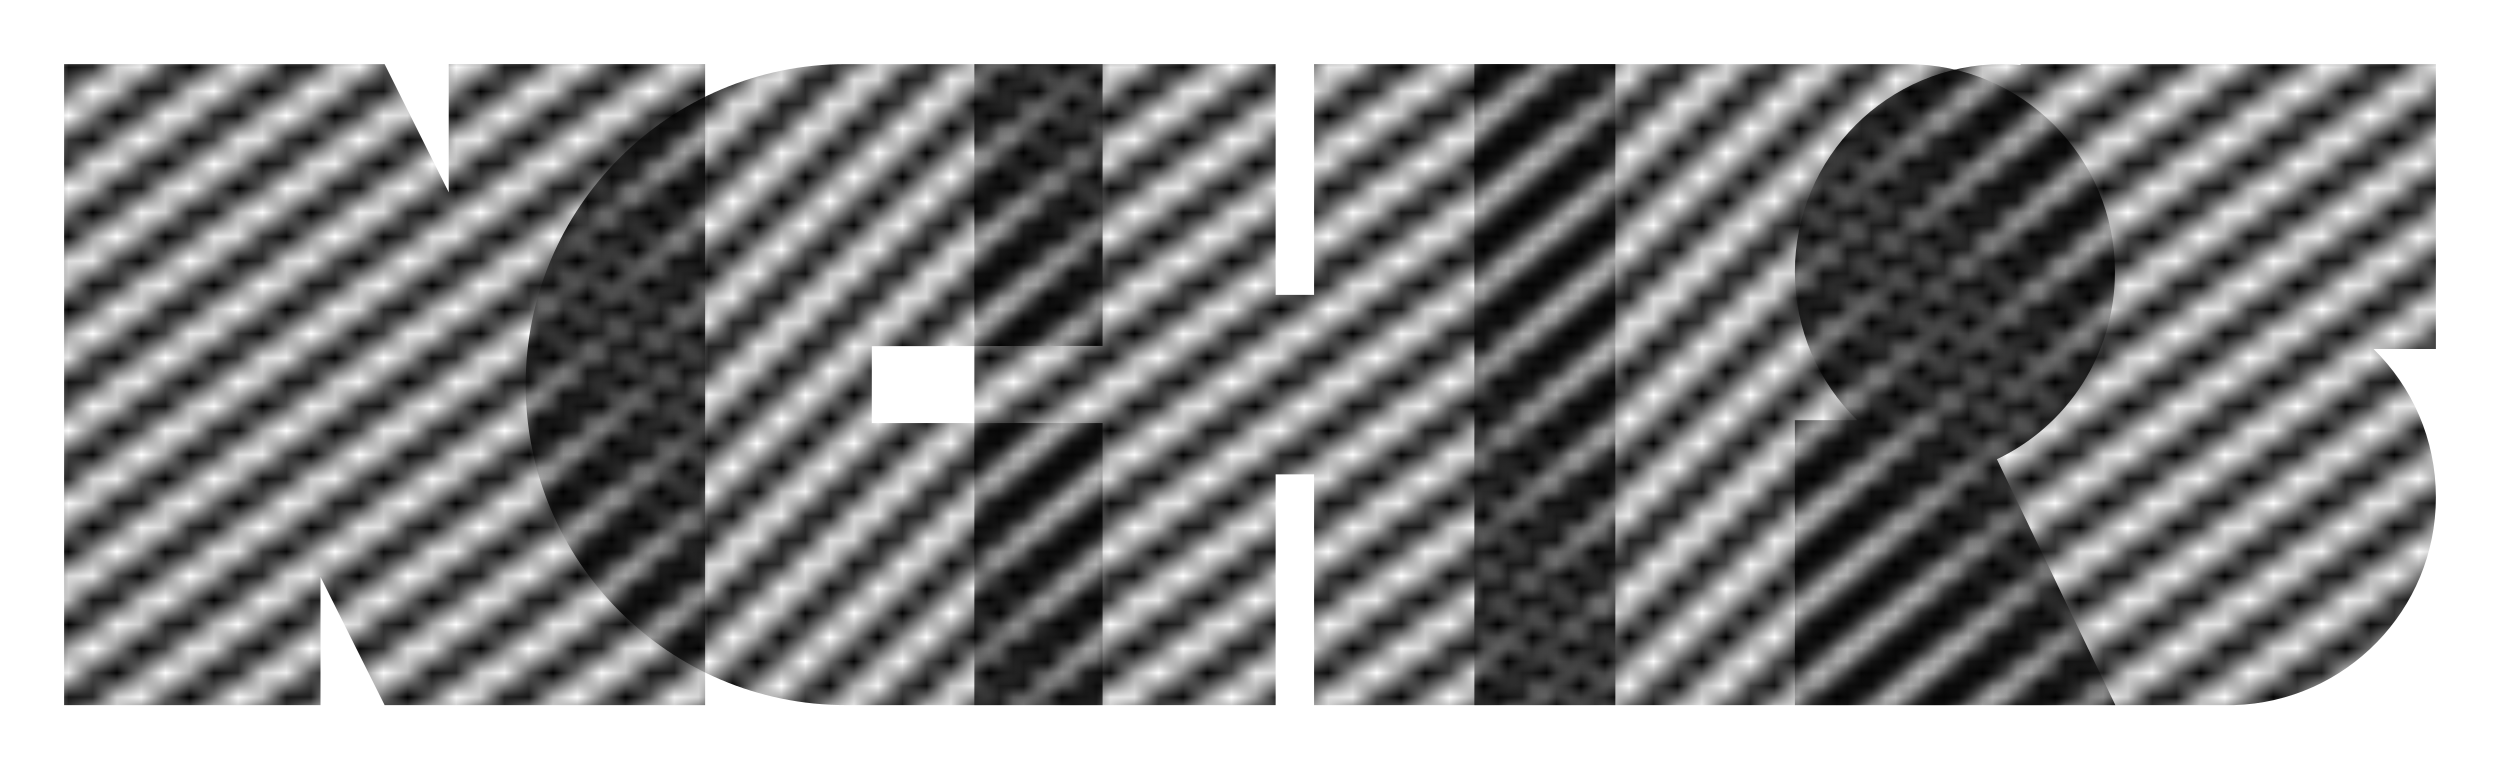 <?xml version="1.0" encoding="UTF-8" standalone="no"?>
<svg
   xmlns:dc="http://purl.org/dc/elements/1.1/"
   xmlns:cc="http://creativecommons.org/ns#"
   xmlns:rdf="http://www.w3.org/1999/02/22-rdf-syntax-ns#"
   xmlns:svg="http://www.w3.org/2000/svg"
   xmlns="http://www.w3.org/2000/svg"
   xmlns:sodipodi="http://sodipodi.sourceforge.net/DTD/sodipodi-0.dtd"
   xmlns:inkscape="http://www.inkscape.org/namespaces/inkscape"
   inkscape:version="1.0 (9f2f71dc58, 2020-08-02)"
   id="svg8"
   version="1.1"
   viewBox="0 0 103.188 31.75"
   height="120"
   width="390"
   sodipodi:docname="nchrs.svg">
  <defs
     id="defs2">
    <mask
       maskUnits="userSpaceOnUse"
       id="mask3402">
      <g
         id="g3536"
         inkscape:label="black"
         transform="matrix(0.707,-0.707,-0.707,-0.707,41.416,45.063)"
         style="stroke:#fcfcfc;stroke-width:1.323;stroke-miterlimit:4;stroke-dasharray:none;stroke-opacity:1">
        <path
           id="path3404"
           d="M -45.784,-32.892 -51.545,125.753"
           style="fill:none;stroke:#fcfcfc;stroke-width:1.323;stroke-linecap:butt;stroke-linejoin:miter;stroke-miterlimit:4;stroke-dasharray:none;stroke-opacity:1"
           sodipodi:nodetypes="cc" />
        <path
           style="fill:none;stroke:#fcfcfc;stroke-width:1.323;stroke-linecap:butt;stroke-linejoin:miter;stroke-miterlimit:4;stroke-dasharray:none;stroke-opacity:1"
           d="M -43.14,-32.796 -48.901,125.849"
           id="path3406"
           sodipodi:nodetypes="cc" />
        <path
           id="path3408"
           d="M -40.496,-32.7 -46.257,125.945"
           style="fill:none;stroke:#fcfcfc;stroke-width:1.323;stroke-linecap:butt;stroke-linejoin:miter;stroke-miterlimit:4;stroke-dasharray:none;stroke-opacity:1"
           sodipodi:nodetypes="cc" />
        <path
           style="fill:none;stroke:#fcfcfc;stroke-width:1.323;stroke-linecap:butt;stroke-linejoin:miter;stroke-miterlimit:4;stroke-dasharray:none;stroke-opacity:1"
           d="M -37.851,-32.604 -43.613,126.041"
           id="path3410"
           sodipodi:nodetypes="cc" />
        <path
           id="path3412"
           d="M -35.207,-32.508 -40.968,126.137"
           style="fill:none;stroke:#fcfcfc;stroke-width:1.323;stroke-linecap:butt;stroke-linejoin:miter;stroke-miterlimit:4;stroke-dasharray:none;stroke-opacity:1"
           sodipodi:nodetypes="cc" />
        <path
           style="fill:none;stroke:#fcfcfc;stroke-width:1.323;stroke-linecap:butt;stroke-linejoin:miter;stroke-miterlimit:4;stroke-dasharray:none;stroke-opacity:1"
           d="M -32.563,-32.412 -38.324,126.233"
           id="path3414"
           sodipodi:nodetypes="cc" />
        <path
           id="path3416"
           d="M -29.919,-32.316 -35.68,126.329"
           style="fill:none;stroke:#fcfcfc;stroke-width:1.323;stroke-linecap:butt;stroke-linejoin:miter;stroke-miterlimit:4;stroke-dasharray:none;stroke-opacity:1"
           sodipodi:nodetypes="cc" />
        <path
           style="fill:none;stroke:#fcfcfc;stroke-width:1.323;stroke-linecap:butt;stroke-linejoin:miter;stroke-miterlimit:4;stroke-dasharray:none;stroke-opacity:1"
           d="M -27.275,-32.22 -33.036,126.425"
           id="path3418"
           sodipodi:nodetypes="cc" />
        <path
           id="path3420"
           d="M -24.631,-32.124 -30.392,126.521"
           style="fill:none;stroke:#fcfcfc;stroke-width:1.323;stroke-linecap:butt;stroke-linejoin:miter;stroke-miterlimit:4;stroke-dasharray:none;stroke-opacity:1"
           sodipodi:nodetypes="cc" />
        <path
           style="fill:none;stroke:#fcfcfc;stroke-width:1.323;stroke-linecap:butt;stroke-linejoin:miter;stroke-miterlimit:4;stroke-dasharray:none;stroke-opacity:1"
           d="M -21.987,-32.028 -27.748,126.617"
           id="path3422"
           sodipodi:nodetypes="cc" />
        <path
           id="path3424"
           d="M -19.343,-31.932 -25.104,126.713"
           style="fill:none;stroke:#fcfcfc;stroke-width:1.323;stroke-linecap:butt;stroke-linejoin:miter;stroke-miterlimit:4;stroke-dasharray:none;stroke-opacity:1"
           sodipodi:nodetypes="cc" />
        <path
           style="fill:none;stroke:#fcfcfc;stroke-width:1.323;stroke-linecap:butt;stroke-linejoin:miter;stroke-miterlimit:4;stroke-dasharray:none;stroke-opacity:1"
           d="M -16.699,-31.836 -22.46,126.809"
           id="path3426"
           sodipodi:nodetypes="cc" />
        <path
           id="path3428"
           d="m -14.055,-31.74 -5.761,158.645"
           style="fill:none;stroke:#fcfcfc;stroke-width:1.323;stroke-linecap:butt;stroke-linejoin:miter;stroke-miterlimit:4;stroke-dasharray:none;stroke-opacity:1"
           sodipodi:nodetypes="cc" />
        <path
           style="fill:none;stroke:#fcfcfc;stroke-width:1.323;stroke-linecap:butt;stroke-linejoin:miter;stroke-miterlimit:4;stroke-dasharray:none;stroke-opacity:1"
           d="M -11.411,-31.644 -17.172,127.001"
           id="path3430"
           sodipodi:nodetypes="cc" />
        <path
           id="path3432"
           d="M -8.766,-31.548 -14.528,127.097"
           style="fill:none;stroke:#fcfcfc;stroke-width:1.323;stroke-linecap:butt;stroke-linejoin:miter;stroke-miterlimit:4;stroke-dasharray:none;stroke-opacity:1"
           sodipodi:nodetypes="cc" />
        <path
           style="fill:none;stroke:#fcfcfc;stroke-width:1.323;stroke-linecap:butt;stroke-linejoin:miter;stroke-miterlimit:4;stroke-dasharray:none;stroke-opacity:1"
           d="M -6.122,-31.452 -11.883,127.193"
           id="path3434"
           sodipodi:nodetypes="cc" />
        <path
           id="path3436"
           d="M -3.478,-31.356 -9.239,127.289"
           style="fill:none;stroke:#fcfcfc;stroke-width:1.323;stroke-linecap:butt;stroke-linejoin:miter;stroke-miterlimit:4;stroke-dasharray:none;stroke-opacity:1"
           sodipodi:nodetypes="cc" />
        <path
           style="fill:none;stroke:#fcfcfc;stroke-width:1.323;stroke-linecap:butt;stroke-linejoin:miter;stroke-miterlimit:4;stroke-dasharray:none;stroke-opacity:1"
           d="M -0.834,-31.26 -6.595,127.385"
           id="path3438"
           sodipodi:nodetypes="cc" />
        <path
           id="path3440"
           d="M 1.81,-31.164 -3.951,127.481"
           style="fill:none;stroke:#fcfcfc;stroke-width:1.323;stroke-linecap:butt;stroke-linejoin:miter;stroke-miterlimit:4;stroke-dasharray:none;stroke-opacity:1"
           sodipodi:nodetypes="cc" />
        <path
           style="fill:none;stroke:#fcfcfc;stroke-width:1.323;stroke-linecap:butt;stroke-linejoin:miter;stroke-miterlimit:4;stroke-dasharray:none;stroke-opacity:1"
           d="M 4.454,-31.068 -1.307,127.577"
           id="path3442"
           sodipodi:nodetypes="cc" />
        <path
           id="path3444"
           d="M 7.098,-30.972 1.337,127.673"
           style="fill:none;stroke:#fcfcfc;stroke-width:1.323;stroke-linecap:butt;stroke-linejoin:miter;stroke-miterlimit:4;stroke-dasharray:none;stroke-opacity:1"
           sodipodi:nodetypes="cc" />
        <path
           style="fill:none;stroke:#fcfcfc;stroke-width:1.323;stroke-linecap:butt;stroke-linejoin:miter;stroke-miterlimit:4;stroke-dasharray:none;stroke-opacity:1"
           d="M 9.742,-30.876 3.981,127.769"
           id="path3446"
           sodipodi:nodetypes="cc" />
        <path
           style="fill:none;stroke:#fcfcfc;stroke-width:1.323;stroke-linecap:butt;stroke-linejoin:miter;stroke-miterlimit:4;stroke-dasharray:none;stroke-opacity:1"
           d="M 12.386,-30.78 6.625,127.865"
           id="path3448"
           sodipodi:nodetypes="cc" />
        <path
           id="path3450"
           d="M 15.03,-30.684 9.269,127.961"
           style="fill:none;stroke:#fcfcfc;stroke-width:1.323;stroke-linecap:butt;stroke-linejoin:miter;stroke-miterlimit:4;stroke-dasharray:none;stroke-opacity:1"
           sodipodi:nodetypes="cc" />
        <path
           style="fill:none;stroke:#fcfcfc;stroke-width:1.323;stroke-linecap:butt;stroke-linejoin:miter;stroke-miterlimit:4;stroke-dasharray:none;stroke-opacity:1"
           d="M 17.674,-30.588 11.913,128.058"
           id="path3452"
           sodipodi:nodetypes="cc" />
        <path
           id="path3454"
           d="M 20.319,-30.492 14.557,128.154"
           style="fill:none;stroke:#fcfcfc;stroke-width:1.323;stroke-linecap:butt;stroke-linejoin:miter;stroke-miterlimit:4;stroke-dasharray:none;stroke-opacity:1"
           sodipodi:nodetypes="cc" />
        <path
           style="fill:none;stroke:#fcfcfc;stroke-width:1.323;stroke-linecap:butt;stroke-linejoin:miter;stroke-miterlimit:4;stroke-dasharray:none;stroke-opacity:1"
           d="M 22.963,-30.396 17.202,128.25"
           id="path3456"
           sodipodi:nodetypes="cc" />
        <path
           id="path3458"
           d="M 25.607,-30.3 19.846,128.346"
           style="fill:none;stroke:#fcfcfc;stroke-width:1.323;stroke-linecap:butt;stroke-linejoin:miter;stroke-miterlimit:4;stroke-dasharray:none;stroke-opacity:1"
           sodipodi:nodetypes="cc" />
        <path
           style="fill:none;stroke:#fcfcfc;stroke-width:1.323;stroke-linecap:butt;stroke-linejoin:miter;stroke-miterlimit:4;stroke-dasharray:none;stroke-opacity:1"
           d="M 28.251,-30.204 22.49,128.442"
           id="path3460"
           sodipodi:nodetypes="cc" />
        <path
           id="path3462"
           d="M 30.895,-30.108 25.134,128.538"
           style="fill:none;stroke:#fcfcfc;stroke-width:1.323;stroke-linecap:butt;stroke-linejoin:miter;stroke-miterlimit:4;stroke-dasharray:none;stroke-opacity:1"
           sodipodi:nodetypes="cc" />
        <path
           style="fill:none;stroke:#fcfcfc;stroke-width:1.323;stroke-linecap:butt;stroke-linejoin:miter;stroke-miterlimit:4;stroke-dasharray:none;stroke-opacity:1"
           d="M 33.539,-30.012 27.778,128.634"
           id="path3464"
           sodipodi:nodetypes="cc" />
        <path
           id="path3466"
           d="M 36.183,-29.916 30.422,128.73"
           style="fill:none;stroke:#fcfcfc;stroke-width:1.323;stroke-linecap:butt;stroke-linejoin:miter;stroke-miterlimit:4;stroke-dasharray:none;stroke-opacity:1"
           sodipodi:nodetypes="cc" />
        <path
           style="fill:none;stroke:#fcfcfc;stroke-width:1.323;stroke-linecap:butt;stroke-linejoin:miter;stroke-miterlimit:4;stroke-dasharray:none;stroke-opacity:1"
           d="M 38.827,-29.82 33.066,128.826"
           id="path3468"
           sodipodi:nodetypes="cc" />
        <path
           id="path3470"
           d="M 41.471,-29.724 35.71,128.922"
           style="fill:none;stroke:#fcfcfc;stroke-width:1.323;stroke-linecap:butt;stroke-linejoin:miter;stroke-miterlimit:4;stroke-dasharray:none;stroke-opacity:1"
           sodipodi:nodetypes="cc" />
        <path
           style="fill:none;stroke:#fcfcfc;stroke-width:1.323;stroke-linecap:butt;stroke-linejoin:miter;stroke-miterlimit:4;stroke-dasharray:none;stroke-opacity:1"
           d="M 44.115,-29.628 38.354,129.018"
           id="path3472"
           sodipodi:nodetypes="cc" />
        <path
           id="path3474"
           d="M 46.759,-29.532 40.998,129.114"
           style="fill:none;stroke:#fcfcfc;stroke-width:1.323;stroke-linecap:butt;stroke-linejoin:miter;stroke-miterlimit:4;stroke-dasharray:none;stroke-opacity:1"
           sodipodi:nodetypes="cc" />
        <path
           style="fill:none;stroke:#fcfcfc;stroke-width:1.323;stroke-linecap:butt;stroke-linejoin:miter;stroke-miterlimit:4;stroke-dasharray:none;stroke-opacity:1"
           d="M 49.404,-29.436 43.642,129.21"
           id="path3476"
           sodipodi:nodetypes="cc" />
        <path
           id="path3478"
           d="M 52.048,-29.34 46.287,129.306"
           style="fill:none;stroke:#fcfcfc;stroke-width:1.323;stroke-linecap:butt;stroke-linejoin:miter;stroke-miterlimit:4;stroke-dasharray:none;stroke-opacity:1"
           sodipodi:nodetypes="cc" />
        <path
           style="fill:none;stroke:#fcfcfc;stroke-width:1.323;stroke-linecap:butt;stroke-linejoin:miter;stroke-miterlimit:4;stroke-dasharray:none;stroke-opacity:1"
           d="M 54.692,-29.244 48.931,129.402"
           id="path3480"
           sodipodi:nodetypes="cc" />
        <path
           id="path3482"
           d="M 57.336,-29.148 51.575,129.498"
           style="fill:none;stroke:#fcfcfc;stroke-width:1.323;stroke-linecap:butt;stroke-linejoin:miter;stroke-miterlimit:4;stroke-dasharray:none;stroke-opacity:1"
           sodipodi:nodetypes="cc" />
        <path
           style="fill:none;stroke:#fcfcfc;stroke-width:1.323;stroke-linecap:butt;stroke-linejoin:miter;stroke-miterlimit:4;stroke-dasharray:none;stroke-opacity:1"
           d="M 59.98,-29.052 54.219,129.594"
           id="path3484"
           sodipodi:nodetypes="cc" />
        <path
           id="path3486"
           d="M 62.624,-28.956 56.863,129.69"
           style="fill:none;stroke:#fcfcfc;stroke-width:1.323;stroke-linecap:butt;stroke-linejoin:miter;stroke-miterlimit:4;stroke-dasharray:none;stroke-opacity:1"
           sodipodi:nodetypes="cc" />
        <path
           style="fill:none;stroke:#fcfcfc;stroke-width:1.323;stroke-linecap:butt;stroke-linejoin:miter;stroke-miterlimit:4;stroke-dasharray:none;stroke-opacity:1"
           d="M 65.268,-28.86 59.507,129.786"
           id="path3488"
           sodipodi:nodetypes="cc" />
        <path
           id="path3490"
           d="M 67.912,-28.764 62.151,129.882"
           style="fill:none;stroke:#fcfcfc;stroke-width:1.323;stroke-linecap:butt;stroke-linejoin:miter;stroke-miterlimit:4;stroke-dasharray:none;stroke-opacity:1"
           sodipodi:nodetypes="cc" />
        <path
           id="path3492"
           d="M 70.556,-28.668 64.795,129.978"
           style="fill:none;stroke:#fcfcfc;stroke-width:1.323;stroke-linecap:butt;stroke-linejoin:miter;stroke-miterlimit:4;stroke-dasharray:none;stroke-opacity:1"
           sodipodi:nodetypes="cc" />
        <path
           style="fill:none;stroke:#fcfcfc;stroke-width:1.323;stroke-linecap:butt;stroke-linejoin:miter;stroke-miterlimit:4;stroke-dasharray:none;stroke-opacity:1"
           d="M 73.2,-28.572 67.439,130.074"
           id="path3494"
           sodipodi:nodetypes="cc" />
        <path
           id="path3496"
           d="M 75.844,-28.476 70.083,130.17"
           style="fill:none;stroke:#fcfcfc;stroke-width:1.323;stroke-linecap:butt;stroke-linejoin:miter;stroke-miterlimit:4;stroke-dasharray:none;stroke-opacity:1"
           sodipodi:nodetypes="cc" />
        <path
           style="fill:none;stroke:#fcfcfc;stroke-width:1.323;stroke-linecap:butt;stroke-linejoin:miter;stroke-miterlimit:4;stroke-dasharray:none;stroke-opacity:1"
           d="M 78.489,-28.379 72.727,130.266"
           id="path3498"
           sodipodi:nodetypes="cc" />
        <path
           id="path3500"
           d="M 81.133,-28.283 75.372,130.362"
           style="fill:none;stroke:#fcfcfc;stroke-width:1.323;stroke-linecap:butt;stroke-linejoin:miter;stroke-miterlimit:4;stroke-dasharray:none;stroke-opacity:1"
           sodipodi:nodetypes="cc" />
        <path
           style="fill:none;stroke:#fcfcfc;stroke-width:1.323;stroke-linecap:butt;stroke-linejoin:miter;stroke-miterlimit:4;stroke-dasharray:none;stroke-opacity:1"
           d="M 83.777,-28.187 78.016,130.458"
           id="path3502"
           sodipodi:nodetypes="cc" />
        <path
           id="path3504"
           d="M 86.421,-28.091 80.66,130.554"
           style="fill:none;stroke:#fcfcfc;stroke-width:1.323;stroke-linecap:butt;stroke-linejoin:miter;stroke-miterlimit:4;stroke-dasharray:none;stroke-opacity:1"
           sodipodi:nodetypes="cc" />
        <path
           style="fill:none;stroke:#fcfcfc;stroke-width:1.323;stroke-linecap:butt;stroke-linejoin:miter;stroke-miterlimit:4;stroke-dasharray:none;stroke-opacity:1"
           d="M 89.065,-27.995 83.304,130.65"
           id="path3506"
           sodipodi:nodetypes="cc" />
        <path
           id="path3508"
           d="M 91.709,-27.899 85.948,130.746"
           style="fill:none;stroke:#fcfcfc;stroke-width:1.323;stroke-linecap:butt;stroke-linejoin:miter;stroke-miterlimit:4;stroke-dasharray:none;stroke-opacity:1"
           sodipodi:nodetypes="cc" />
        <path
           style="fill:none;stroke:#fcfcfc;stroke-width:1.323;stroke-linecap:butt;stroke-linejoin:miter;stroke-miterlimit:4;stroke-dasharray:none;stroke-opacity:1"
           d="M 94.353,-27.803 88.592,130.842"
           id="path3510"
           sodipodi:nodetypes="cc" />
        <path
           id="path3512"
           d="M 96.997,-27.707 91.236,130.938"
           style="fill:none;stroke:#fcfcfc;stroke-width:1.323;stroke-linecap:butt;stroke-linejoin:miter;stroke-miterlimit:4;stroke-dasharray:none;stroke-opacity:1"
           sodipodi:nodetypes="cc" />
        <path
           style="fill:none;stroke:#fcfcfc;stroke-width:1.323;stroke-linecap:butt;stroke-linejoin:miter;stroke-miterlimit:4;stroke-dasharray:none;stroke-opacity:1"
           d="M 99.641,-27.611 93.88,131.034"
           id="path3514"
           sodipodi:nodetypes="cc" />
        <path
           id="path3516"
           d="M 102.285,-27.515 96.524,131.13"
           style="fill:none;stroke:#fcfcfc;stroke-width:1.323;stroke-linecap:butt;stroke-linejoin:miter;stroke-miterlimit:4;stroke-dasharray:none;stroke-opacity:1"
           sodipodi:nodetypes="cc" />
        <path
           style="fill:none;stroke:#fcfcfc;stroke-width:1.323;stroke-linecap:butt;stroke-linejoin:miter;stroke-miterlimit:4;stroke-dasharray:none;stroke-opacity:1"
           d="M 104.93,-27.419 99.168,131.226"
           id="path3518"
           sodipodi:nodetypes="cc" />
        <path
           id="path3520"
           d="M 107.574,-27.323 101.813,131.322"
           style="fill:none;stroke:#fcfcfc;stroke-width:1.323;stroke-linecap:butt;stroke-linejoin:miter;stroke-miterlimit:4;stroke-dasharray:none;stroke-opacity:1"
           sodipodi:nodetypes="cc" />
        <path
           style="fill:none;stroke:#fcfcfc;stroke-width:1.323;stroke-linecap:butt;stroke-linejoin:miter;stroke-miterlimit:4;stroke-dasharray:none;stroke-opacity:1"
           d="M 110.218,-27.227 104.457,131.418"
           id="path3522"
           sodipodi:nodetypes="cc" />
        <path
           id="path3524"
           d="M 112.862,-27.131 107.101,131.514"
           style="fill:none;stroke:#fcfcfc;stroke-width:1.323;stroke-linecap:butt;stroke-linejoin:miter;stroke-miterlimit:4;stroke-dasharray:none;stroke-opacity:1"
           sodipodi:nodetypes="cc" />
        <path
           style="fill:none;stroke:#fcfcfc;stroke-width:1.323;stroke-linecap:butt;stroke-linejoin:miter;stroke-miterlimit:4;stroke-dasharray:none;stroke-opacity:1"
           d="M 115.506,-27.035 109.745,131.61"
           id="path3526"
           sodipodi:nodetypes="cc" />
        <path
           id="path3528"
           d="M 118.15,-26.939 112.389,131.706"
           style="fill:none;stroke:#fcfcfc;stroke-width:1.323;stroke-linecap:butt;stroke-linejoin:miter;stroke-miterlimit:4;stroke-dasharray:none;stroke-opacity:1"
           sodipodi:nodetypes="cc" />
        <path
           style="fill:none;stroke:#fcfcfc;stroke-width:1.323;stroke-linecap:butt;stroke-linejoin:miter;stroke-miterlimit:4;stroke-dasharray:none;stroke-opacity:1"
           d="M 120.794,-26.843 115.033,131.802"
           id="path3530"
           sodipodi:nodetypes="cc" />
        <path
           id="path3532"
           d="M 123.438,-26.747 117.677,131.898"
           style="fill:none;stroke:#fcfcfc;stroke-width:1.323;stroke-linecap:butt;stroke-linejoin:miter;stroke-miterlimit:4;stroke-dasharray:none;stroke-opacity:1"
           sodipodi:nodetypes="cc" />
        <path
           style="fill:none;stroke:#fcfcfc;stroke-width:1.323;stroke-linecap:butt;stroke-linejoin:miter;stroke-miterlimit:4;stroke-dasharray:none;stroke-opacity:1"
           d="M 126.082,-26.651 120.321,131.994"
           id="path3534"
           sodipodi:nodetypes="cc" />
      </g>
    </mask>
    <mask
       maskUnits="userSpaceOnUse"
       id="mask3608">
      <g
         inkscape:label="white"
         id="g3742"
         transform="matrix(0.553,-0.833,-0.833,-0.553,38.169,48.239)"
         style="display:inline;stroke:#fdfdfd;stroke-width:1.323;stroke-miterlimit:4;stroke-dasharray:none;stroke-opacity:1">
        <path
           style="fill:none;stroke:#fdfdfd;stroke-width:1.323;stroke-linecap:butt;stroke-linejoin:miter;stroke-miterlimit:4;stroke-dasharray:none;stroke-opacity:1"
           d="m -55.777,-35.032 5.854,158.642"
           id="path3610"
           sodipodi:nodetypes="cc" />
        <path
           id="path3612"
           d="M -53.133,-35.13 -47.278,123.512"
           style="fill:none;stroke:#fdfdfd;stroke-width:1.323;stroke-linecap:butt;stroke-linejoin:miter;stroke-miterlimit:4;stroke-dasharray:none;stroke-opacity:1"
           sodipodi:nodetypes="cc" />
        <path
           style="fill:none;stroke:#fdfdfd;stroke-width:1.323;stroke-linecap:butt;stroke-linejoin:miter;stroke-miterlimit:4;stroke-dasharray:none;stroke-opacity:1"
           d="m -50.489,-35.228 5.854,158.642"
           id="path3614"
           sodipodi:nodetypes="cc" />
        <path
           id="path3616"
           d="M -47.845,-35.325 -41.99,123.317"
           style="fill:none;stroke:#fdfdfd;stroke-width:1.323;stroke-linecap:butt;stroke-linejoin:miter;stroke-miterlimit:4;stroke-dasharray:none;stroke-opacity:1"
           sodipodi:nodetypes="cc" />
        <path
           style="fill:none;stroke:#fdfdfd;stroke-width:1.323;stroke-linecap:butt;stroke-linejoin:miter;stroke-miterlimit:4;stroke-dasharray:none;stroke-opacity:1"
           d="m -45.2,-35.423 5.854,158.642"
           id="path3618"
           sodipodi:nodetypes="cc" />
        <path
           id="path3620"
           d="m -42.556,-35.52 5.854,158.642"
           style="fill:none;stroke:#fdfdfd;stroke-width:1.323;stroke-linecap:butt;stroke-linejoin:miter;stroke-miterlimit:4;stroke-dasharray:none;stroke-opacity:1"
           sodipodi:nodetypes="cc" />
        <path
           style="fill:none;stroke:#fdfdfd;stroke-width:1.323;stroke-linecap:butt;stroke-linejoin:miter;stroke-miterlimit:4;stroke-dasharray:none;stroke-opacity:1"
           d="m -39.912,-35.618 5.854,158.642"
           id="path3622"
           sodipodi:nodetypes="cc" />
        <path
           id="path3624"
           d="m -37.268,-35.716 5.854,158.642"
           style="fill:none;stroke:#fdfdfd;stroke-width:1.323;stroke-linecap:butt;stroke-linejoin:miter;stroke-miterlimit:4;stroke-dasharray:none;stroke-opacity:1"
           sodipodi:nodetypes="cc" />
        <path
           style="fill:none;stroke:#fdfdfd;stroke-width:1.323;stroke-linecap:butt;stroke-linejoin:miter;stroke-miterlimit:4;stroke-dasharray:none;stroke-opacity:1"
           d="m -34.624,-35.813 5.854,158.642"
           id="path3626"
           sodipodi:nodetypes="cc" />
        <path
           id="path3628"
           d="m -31.98,-35.911 5.854,158.642"
           style="fill:none;stroke:#fdfdfd;stroke-width:1.323;stroke-linecap:butt;stroke-linejoin:miter;stroke-miterlimit:4;stroke-dasharray:none;stroke-opacity:1"
           sodipodi:nodetypes="cc" />
        <path
           style="fill:none;stroke:#fdfdfd;stroke-width:1.323;stroke-linecap:butt;stroke-linejoin:miter;stroke-miterlimit:4;stroke-dasharray:none;stroke-opacity:1"
           d="M -29.336,-36.008 -23.482,122.634"
           id="path3630"
           sodipodi:nodetypes="cc" />
        <path
           id="path3632"
           d="m -26.692,-36.106 5.854,158.642"
           style="fill:none;stroke:#fdfdfd;stroke-width:1.323;stroke-linecap:butt;stroke-linejoin:miter;stroke-miterlimit:4;stroke-dasharray:none;stroke-opacity:1"
           sodipodi:nodetypes="cc" />
        <path
           style="fill:none;stroke:#fdfdfd;stroke-width:1.323;stroke-linecap:butt;stroke-linejoin:miter;stroke-miterlimit:4;stroke-dasharray:none;stroke-opacity:1"
           d="m -24.048,-36.203 5.854,158.642"
           id="path3634"
           sodipodi:nodetypes="cc" />
        <path
           id="path3636"
           d="m -21.404,-36.301 5.854,158.642"
           style="fill:none;stroke:#fdfdfd;stroke-width:1.323;stroke-linecap:butt;stroke-linejoin:miter;stroke-miterlimit:4;stroke-dasharray:none;stroke-opacity:1"
           sodipodi:nodetypes="cc" />
        <path
           style="fill:none;stroke:#fdfdfd;stroke-width:1.323;stroke-linecap:butt;stroke-linejoin:miter;stroke-miterlimit:4;stroke-dasharray:none;stroke-opacity:1"
           d="M -18.76,-36.399 -12.906,122.243"
           id="path3638"
           sodipodi:nodetypes="cc" />
        <path
           id="path3640"
           d="M -16.116,-36.496 -10.262,122.146"
           style="fill:none;stroke:#fdfdfd;stroke-width:1.323;stroke-linecap:butt;stroke-linejoin:miter;stroke-miterlimit:4;stroke-dasharray:none;stroke-opacity:1"
           sodipodi:nodetypes="cc" />
        <path
           style="fill:none;stroke:#fdfdfd;stroke-width:1.323;stroke-linecap:butt;stroke-linejoin:miter;stroke-miterlimit:4;stroke-dasharray:none;stroke-opacity:1"
           d="m -13.472,-36.594 5.854,158.642"
           id="path3642"
           sodipodi:nodetypes="cc" />
        <path
           id="path3644"
           d="M -10.828,-36.691 -4.974,121.951"
           style="fill:none;stroke:#fdfdfd;stroke-width:1.323;stroke-linecap:butt;stroke-linejoin:miter;stroke-miterlimit:4;stroke-dasharray:none;stroke-opacity:1"
           sodipodi:nodetypes="cc" />
        <path
           style="fill:none;stroke:#fdfdfd;stroke-width:1.323;stroke-linecap:butt;stroke-linejoin:miter;stroke-miterlimit:4;stroke-dasharray:none;stroke-opacity:1"
           d="M -8.184,-36.789 -2.33,121.853"
           id="path3646"
           sodipodi:nodetypes="cc" />
        <path
           id="path3648"
           d="M -5.54,-36.886 0.314,121.756"
           style="fill:none;stroke:#fdfdfd;stroke-width:1.323;stroke-linecap:butt;stroke-linejoin:miter;stroke-miterlimit:4;stroke-dasharray:none;stroke-opacity:1"
           sodipodi:nodetypes="cc" />
        <path
           style="fill:none;stroke:#fdfdfd;stroke-width:1.323;stroke-linecap:butt;stroke-linejoin:miter;stroke-miterlimit:4;stroke-dasharray:none;stroke-opacity:1"
           d="M -2.896,-36.984 2.958,121.658"
           id="path3650"
           sodipodi:nodetypes="cc" />
        <path
           id="path3652"
           d="M -0.252,-37.082 5.602,121.56"
           style="fill:none;stroke:#fdfdfd;stroke-width:1.323;stroke-linecap:butt;stroke-linejoin:miter;stroke-miterlimit:4;stroke-dasharray:none;stroke-opacity:1"
           sodipodi:nodetypes="cc" />
        <path
           id="path3654"
           d="M 2.392,-37.179 8.247,121.463"
           style="fill:none;stroke:#fdfdfd;stroke-width:1.323;stroke-linecap:butt;stroke-linejoin:miter;stroke-miterlimit:4;stroke-dasharray:none;stroke-opacity:1"
           sodipodi:nodetypes="cc" />
        <path
           style="fill:none;stroke:#fdfdfd;stroke-width:1.323;stroke-linecap:butt;stroke-linejoin:miter;stroke-miterlimit:4;stroke-dasharray:none;stroke-opacity:1"
           d="M 5.036,-37.277 10.891,121.365"
           id="path3656"
           sodipodi:nodetypes="cc" />
        <path
           id="path3658"
           d="M 7.68,-37.374 13.535,121.268"
           style="fill:none;stroke:#fdfdfd;stroke-width:1.323;stroke-linecap:butt;stroke-linejoin:miter;stroke-miterlimit:4;stroke-dasharray:none;stroke-opacity:1"
           sodipodi:nodetypes="cc" />
        <path
           style="fill:none;stroke:#fdfdfd;stroke-width:1.323;stroke-linecap:butt;stroke-linejoin:miter;stroke-miterlimit:4;stroke-dasharray:none;stroke-opacity:1"
           d="M 10.324,-37.472 16.179,121.17"
           id="path3660"
           sodipodi:nodetypes="cc" />
        <path
           id="path3662"
           d="m 12.968,-37.569 5.854,158.642"
           style="fill:none;stroke:#fdfdfd;stroke-width:1.323;stroke-linecap:butt;stroke-linejoin:miter;stroke-miterlimit:4;stroke-dasharray:none;stroke-opacity:1"
           sodipodi:nodetypes="cc" />
        <path
           style="fill:none;stroke:#fdfdfd;stroke-width:1.323;stroke-linecap:butt;stroke-linejoin:miter;stroke-miterlimit:4;stroke-dasharray:none;stroke-opacity:1"
           d="M 15.612,-37.667 21.467,120.975"
           id="path3664"
           sodipodi:nodetypes="cc" />
        <path
           id="path3666"
           d="M 18.256,-37.765 24.111,120.877"
           style="fill:none;stroke:#fdfdfd;stroke-width:1.323;stroke-linecap:butt;stroke-linejoin:miter;stroke-miterlimit:4;stroke-dasharray:none;stroke-opacity:1"
           sodipodi:nodetypes="cc" />
        <path
           style="fill:none;stroke:#fdfdfd;stroke-width:1.323;stroke-linecap:butt;stroke-linejoin:miter;stroke-miterlimit:4;stroke-dasharray:none;stroke-opacity:1"
           d="m 20.9,-37.862 5.854,158.642"
           id="path3668"
           sodipodi:nodetypes="cc" />
        <path
           id="path3670"
           d="M 23.544,-37.96 29.399,120.682"
           style="fill:none;stroke:#fdfdfd;stroke-width:1.323;stroke-linecap:butt;stroke-linejoin:miter;stroke-miterlimit:4;stroke-dasharray:none;stroke-opacity:1"
           sodipodi:nodetypes="cc" />
        <path
           style="fill:none;stroke:#fdfdfd;stroke-width:1.323;stroke-linecap:butt;stroke-linejoin:miter;stroke-miterlimit:4;stroke-dasharray:none;stroke-opacity:1"
           d="M 26.188,-38.057 32.043,120.585"
           id="path3672"
           sodipodi:nodetypes="cc" />
        <path
           id="path3674"
           d="M 28.832,-38.155 34.687,120.487"
           style="fill:none;stroke:#fdfdfd;stroke-width:1.323;stroke-linecap:butt;stroke-linejoin:miter;stroke-miterlimit:4;stroke-dasharray:none;stroke-opacity:1"
           sodipodi:nodetypes="cc" />
        <path
           style="fill:none;stroke:#fdfdfd;stroke-width:1.323;stroke-linecap:butt;stroke-linejoin:miter;stroke-miterlimit:4;stroke-dasharray:none;stroke-opacity:1"
           d="M 31.477,-38.252 37.331,120.39"
           id="path3676"
           sodipodi:nodetypes="cc" />
        <path
           id="path3678"
           d="M 34.121,-38.35 39.975,120.292"
           style="fill:none;stroke:#fdfdfd;stroke-width:1.323;stroke-linecap:butt;stroke-linejoin:miter;stroke-miterlimit:4;stroke-dasharray:none;stroke-opacity:1"
           sodipodi:nodetypes="cc" />
        <path
           style="fill:none;stroke:#fdfdfd;stroke-width:1.323;stroke-linecap:butt;stroke-linejoin:miter;stroke-miterlimit:4;stroke-dasharray:none;stroke-opacity:1"
           d="M 36.765,-38.448 42.619,120.194"
           id="path3680"
           sodipodi:nodetypes="cc" />
        <path
           id="path3682"
           d="M 39.409,-38.545 45.263,120.097"
           style="fill:none;stroke:#fdfdfd;stroke-width:1.323;stroke-linecap:butt;stroke-linejoin:miter;stroke-miterlimit:4;stroke-dasharray:none;stroke-opacity:1"
           sodipodi:nodetypes="cc" />
        <path
           style="fill:none;stroke:#fdfdfd;stroke-width:1.323;stroke-linecap:butt;stroke-linejoin:miter;stroke-miterlimit:4;stroke-dasharray:none;stroke-opacity:1"
           d="M 42.053,-38.643 47.907,119.999"
           id="path3684"
           sodipodi:nodetypes="cc" />
        <path
           id="path3686"
           d="M 44.697,-38.74 50.551,119.902"
           style="fill:none;stroke:#fdfdfd;stroke-width:1.323;stroke-linecap:butt;stroke-linejoin:miter;stroke-miterlimit:4;stroke-dasharray:none;stroke-opacity:1"
           sodipodi:nodetypes="cc" />
        <path
           style="fill:none;stroke:#fdfdfd;stroke-width:1.323;stroke-linecap:butt;stroke-linejoin:miter;stroke-miterlimit:4;stroke-dasharray:none;stroke-opacity:1"
           d="M 47.341,-38.838 53.195,119.804"
           id="path3688"
           sodipodi:nodetypes="cc" />
        <path
           id="path3690"
           d="M 49.985,-38.935 55.839,119.707"
           style="fill:none;stroke:#fdfdfd;stroke-width:1.323;stroke-linecap:butt;stroke-linejoin:miter;stroke-miterlimit:4;stroke-dasharray:none;stroke-opacity:1"
           sodipodi:nodetypes="cc" />
        <path
           style="fill:none;stroke:#fdfdfd;stroke-width:1.323;stroke-linecap:butt;stroke-linejoin:miter;stroke-miterlimit:4;stroke-dasharray:none;stroke-opacity:1"
           d="M 52.629,-39.033 58.483,119.609"
           id="path3692"
           sodipodi:nodetypes="cc" />
        <path
           id="path3694"
           d="m 55.273,-39.131 5.854,158.642"
           style="fill:none;stroke:#fdfdfd;stroke-width:1.323;stroke-linecap:butt;stroke-linejoin:miter;stroke-miterlimit:4;stroke-dasharray:none;stroke-opacity:1"
           sodipodi:nodetypes="cc" />
        <path
           style="fill:none;stroke:#fdfdfd;stroke-width:1.323;stroke-linecap:butt;stroke-linejoin:miter;stroke-miterlimit:4;stroke-dasharray:none;stroke-opacity:1"
           d="M 57.917,-39.228 63.771,119.414"
           id="path3696"
           sodipodi:nodetypes="cc" />
        <path
           style="fill:none;stroke:#fdfdfd;stroke-width:1.323;stroke-linecap:butt;stroke-linejoin:miter;stroke-miterlimit:4;stroke-dasharray:none;stroke-opacity:1"
           d="M 60.561,-39.326 66.415,119.316"
           id="path3698"
           sodipodi:nodetypes="cc" />
        <path
           id="path3700"
           d="M 63.205,-39.423 69.059,119.219"
           style="fill:none;stroke:#fdfdfd;stroke-width:1.323;stroke-linecap:butt;stroke-linejoin:miter;stroke-miterlimit:4;stroke-dasharray:none;stroke-opacity:1"
           sodipodi:nodetypes="cc" />
        <path
           style="fill:none;stroke:#fdfdfd;stroke-width:1.323;stroke-linecap:butt;stroke-linejoin:miter;stroke-miterlimit:4;stroke-dasharray:none;stroke-opacity:1"
           d="M 65.849,-39.521 71.703,119.121"
           id="path3702"
           sodipodi:nodetypes="cc" />
        <path
           id="path3704"
           d="M 68.493,-39.618 74.347,119.024"
           style="fill:none;stroke:#fdfdfd;stroke-width:1.323;stroke-linecap:butt;stroke-linejoin:miter;stroke-miterlimit:4;stroke-dasharray:none;stroke-opacity:1"
           sodipodi:nodetypes="cc" />
        <path
           style="fill:none;stroke:#fdfdfd;stroke-width:1.323;stroke-linecap:butt;stroke-linejoin:miter;stroke-miterlimit:4;stroke-dasharray:none;stroke-opacity:1"
           d="M 71.137,-39.716 76.991,118.926"
           id="path3706"
           sodipodi:nodetypes="cc" />
        <path
           id="path3708"
           d="M 73.781,-39.814 79.635,118.828"
           style="fill:none;stroke:#fdfdfd;stroke-width:1.323;stroke-linecap:butt;stroke-linejoin:miter;stroke-miterlimit:4;stroke-dasharray:none;stroke-opacity:1"
           sodipodi:nodetypes="cc" />
        <path
           style="fill:none;stroke:#fdfdfd;stroke-width:1.323;stroke-linecap:butt;stroke-linejoin:miter;stroke-miterlimit:4;stroke-dasharray:none;stroke-opacity:1"
           d="M 76.425,-39.911 82.28,118.731"
           id="path3710"
           sodipodi:nodetypes="cc" />
        <path
           id="path3712"
           d="M 79.069,-40.009 84.924,118.633"
           style="fill:none;stroke:#fdfdfd;stroke-width:1.323;stroke-linecap:butt;stroke-linejoin:miter;stroke-miterlimit:4;stroke-dasharray:none;stroke-opacity:1"
           sodipodi:nodetypes="cc" />
        <path
           style="fill:none;stroke:#fdfdfd;stroke-width:1.323;stroke-linecap:butt;stroke-linejoin:miter;stroke-miterlimit:4;stroke-dasharray:none;stroke-opacity:1"
           d="M 81.713,-40.106 87.568,118.536"
           id="path3714"
           sodipodi:nodetypes="cc" />
        <path
           id="path3716"
           d="M 84.357,-40.204 90.212,118.438"
           style="fill:none;stroke:#fdfdfd;stroke-width:1.323;stroke-linecap:butt;stroke-linejoin:miter;stroke-miterlimit:4;stroke-dasharray:none;stroke-opacity:1"
           sodipodi:nodetypes="cc" />
        <path
           style="fill:none;stroke:#fdfdfd;stroke-width:1.323;stroke-linecap:butt;stroke-linejoin:miter;stroke-miterlimit:4;stroke-dasharray:none;stroke-opacity:1"
           d="M 87.001,-40.301 92.856,118.341"
           id="path3718"
           sodipodi:nodetypes="cc" />
        <path
           id="path3720"
           d="M 89.645,-40.399 95.5,118.243"
           style="fill:none;stroke:#fdfdfd;stroke-width:1.323;stroke-linecap:butt;stroke-linejoin:miter;stroke-miterlimit:4;stroke-dasharray:none;stroke-opacity:1"
           sodipodi:nodetypes="cc" />
        <path
           style="fill:none;stroke:#fdfdfd;stroke-width:1.323;stroke-linecap:butt;stroke-linejoin:miter;stroke-miterlimit:4;stroke-dasharray:none;stroke-opacity:1"
           d="M 92.289,-40.497 98.144,118.145"
           id="path3722"
           sodipodi:nodetypes="cc" />
        <path
           id="path3724"
           d="M 94.933,-40.594 100.788,118.048"
           style="fill:none;stroke:#fdfdfd;stroke-width:1.323;stroke-linecap:butt;stroke-linejoin:miter;stroke-miterlimit:4;stroke-dasharray:none;stroke-opacity:1"
           sodipodi:nodetypes="cc" />
        <path
           style="fill:none;stroke:#fdfdfd;stroke-width:1.323;stroke-linecap:butt;stroke-linejoin:miter;stroke-miterlimit:4;stroke-dasharray:none;stroke-opacity:1"
           d="M 97.577,-40.692 103.432,117.95"
           id="path3726"
           sodipodi:nodetypes="cc" />
        <path
           id="path3728"
           d="M 100.222,-40.789 106.076,117.853"
           style="fill:none;stroke:#fdfdfd;stroke-width:1.323;stroke-linecap:butt;stroke-linejoin:miter;stroke-miterlimit:4;stroke-dasharray:none;stroke-opacity:1"
           sodipodi:nodetypes="cc" />
        <path
           style="fill:none;stroke:#fdfdfd;stroke-width:1.323;stroke-linecap:butt;stroke-linejoin:miter;stroke-miterlimit:4;stroke-dasharray:none;stroke-opacity:1"
           d="m 102.866,-40.887 5.854,158.642"
           id="path3730"
           sodipodi:nodetypes="cc" />
        <path
           id="path3732"
           d="M 105.51,-40.984 111.364,117.658"
           style="fill:none;stroke:#fdfdfd;stroke-width:1.323;stroke-linecap:butt;stroke-linejoin:miter;stroke-miterlimit:4;stroke-dasharray:none;stroke-opacity:1"
           sodipodi:nodetypes="cc" />
        <path
           style="fill:none;stroke:#fdfdfd;stroke-width:1.323;stroke-linecap:butt;stroke-linejoin:miter;stroke-miterlimit:4;stroke-dasharray:none;stroke-opacity:1"
           d="m 108.154,-41.082 5.854,158.642"
           id="path3734"
           sodipodi:nodetypes="cc" />
        <path
           id="path3736"
           d="m 110.798,-41.18 5.854,158.642"
           style="fill:none;stroke:#fdfdfd;stroke-width:1.323;stroke-linecap:butt;stroke-linejoin:miter;stroke-miterlimit:4;stroke-dasharray:none;stroke-opacity:1"
           sodipodi:nodetypes="cc" />
        <path
           style="fill:none;stroke:#fdfdfd;stroke-width:1.323;stroke-linecap:butt;stroke-linejoin:miter;stroke-miterlimit:4;stroke-dasharray:none;stroke-opacity:1"
           d="m 113.442,-41.277 5.854,158.642"
           id="path3738"
           sodipodi:nodetypes="cc" />
        <path
           id="path3740"
           d="M 116.086,-41.375 121.94,117.267"
           style="fill:none;stroke:#fdfdfd;stroke-width:1.323;stroke-linecap:butt;stroke-linejoin:miter;stroke-miterlimit:4;stroke-dasharray:none;stroke-opacity:1"
           sodipodi:nodetypes="cc" />
      </g>
    </mask>
  </defs>
  <sodipodi:namedview
     fit-margin-bottom="0"
     fit-margin-right="0"
     fit-margin-left="0"
     fit-margin-top="0"
     inkscape:snap-bbox-edge-midpoints="true"
     showborder="true"
     borderlayer="true"
     inkscape:pagecheckerboard="false"
     units="px"
     objecttolerance="20"
     inkscape:showpageshadow="false"
     showgrid="true"
     inkscape:document-rotation="0"
     inkscape:current-layer="layer1"
     inkscape:document-units="px"
     inkscape:cy="36.073355"
     inkscape:cx="76.437595"
     inkscape:zoom="1.5267287"
     inkscape:pageshadow="2"
     inkscape:pageopacity="0"
     borderopacity="1"
     bordercolor="#000000"
     pagecolor="#ffffff"
     id="base"
     inkscape:snap-grids="true"
     inkscape:snap-global="false"
     inkscape:snap-intersection-paths="false"
     inkscape:object-paths="false"
     inkscape:snap-page="true"
     inkscape:snap-object-midpoints="false"
     inkscape:object-nodes="true"
     inkscape:snap-smooth-nodes="false"
     inkscape:snap-midpoints="false"
     inkscape:window-width="1902"
     inkscape:window-height="1038"
     inkscape:window-x="9"
     inkscape:window-y="33"
     inkscape:window-maximized="1"
     inkscape:snap-bbox="true"
     inkscape:snap-nodes="true"
     inkscape:snap-others="true"
     inkscape:bbox-paths="true"
     inkscape:bbox-nodes="true"
     inkscape:snap-bbox-midpoints="true">
    <inkscape:grid
       originy="2.646"
       originx="2.646"
       type="xygrid"
       id="grid830"
       color="#000000"
       opacity="0.114"
       empcolor="#000000"
       empopacity="0.216"
       dotted="false"
       snapvisiblegridlinesonly="true"
       visible="true"
       enabled="true"
       spacingx="0.265"
       spacingy="0.265"
       empspacing="10" />
  </sodipodi:namedview>
  <g
     transform="translate(2.646,2.646)"
     style="display:inline"
     id="layer1"
     inkscape:groupmode="layer"
     inkscape:label="Layer 1">
    <g
       transform="matrix(1,0,0,-1,0,26.458)"
       id="g6114"
       inkscape:label="NHS"
       mask="url(#mask3608)"
       style="opacity:1;fill:#000000;fill-opacity:1;stroke-width:5.292;stroke-miterlimit:4;stroke-dasharray:none">
      <path
         clip-path="none"
         inkscape:label="N"
         sodipodi:nodetypes="ccccccccccc"
         id="path4134"
         d="M -5.4999997e-8,26.458 H 13.229 L 15.875,21.167 v 5.292 H 26.458 V -1.45e-7 H 13.229 L 10.583,5.292 10.583,-1.55e-7 H -5.4999997e-8 Z"
         style="display:inline;fill:#000000;fill-opacity:1;stroke:none;stroke-width:5.292;stroke-linecap:butt;stroke-linejoin:miter;stroke-miterlimit:4;stroke-dasharray:none;stroke-opacity:1"
         mask="none" />
      <path
         inkscape:original-d="m 34.395836,2.6458341 12.435418,5e-7 v 9.5249974 h 1.5875 V 2.6458339 l 12.43541,5e-7 V 29.104165 l -12.43541,1e-6 v -9.525 h -1.5875 v 9.524999 H 34.395836 Z"
         mask="none"
         sodipodi:nodetypes="ccccccccccccc"
         id="path832-3"
         d="m 37.571,1.85e-6 12.435,5e-7 V 9.525 h 1.587 V 1.65e-6 l 12.435,5e-7 V 26.458 l -12.435,2e-6 v -9.525 h -1.587 V 26.458 H 37.571 Z"
         style="display:inline;fill:#000000;fill-opacity:1;stroke:none;stroke-width:5.292;stroke-linecap:butt;stroke-linejoin:miter;stroke-miterlimit:4;stroke-dasharray:none;stroke-opacity:1"
         inkscape:label="H" />
      <path
         id="path4945"
         d="m 89.566,-1.15e-7 v 0 c 4.614,0.138 8.33,3.926 8.33,8.577 0,2.404 -0.985,4.565 -2.575,6.122 h 2.575 v 11.759 h -17.143 v -0.035 c -0.242,0.017 -0.484,0.035 -0.743,0.035 -4.735,0 -8.572,-3.839 -8.572,-8.577 0,-2.404 0.985,-4.565 2.575,-6.122 H 71.438 V -1.15e-7 Z"
         class="st7"
         style="fill:#000000;fill-opacity:1;stroke-width:5.292;stroke-miterlimit:4;stroke-dasharray:none"
         inkscape:label="S"
         mask="none"
         clip-path="none" />
    </g>
    <g
       transform="matrix(1,0,0,-1,-10.583,26.988)"
       id="g6244"
       inkscape:label="CR"
       mask="url(#mask3402)"
       style="fill:#000000;fill-opacity:1"
       clip-path="none">
      <path
         mask="none"
         style="display:inline;fill:#000000;fill-opacity:1;stroke-width:0.265"
         id="path5140"
         d="m 95.233,18.41 c 0,4.738 -3.837,8.577 -8.572,8.577 -0.086,0 -0.156,0 -0.242,0 v 0 H 68.792 V 13.758 0.529 H 95.25 L 90.359,10.68 c 2.886,1.366 4.873,4.306 4.873,7.73 z"
         class="st10"
         inkscape:label="R" />
      <path
         clip-path="none"
         sodipodi:nodetypes="cssscccccc"
         d="m 53.446,26.988 -10.583,-3e-6 c -7.306,-2e-6 -13.229,-5.923 -13.229,-13.229 0,-7.306 5.923,-13.229 13.229,-13.229 l 10.583,-9.6e-7 V 12.171 H 43.921 v 3.175 l 9.525,0.01 z"
         style="display:inline;fill:#000000;fill-opacity:1;stroke:none;stroke-width:0.265;stop-color:#000000"
         id="path1046"
         inkscape:label="C"
         mask="none" />
    </g>
  </g>
</svg>
